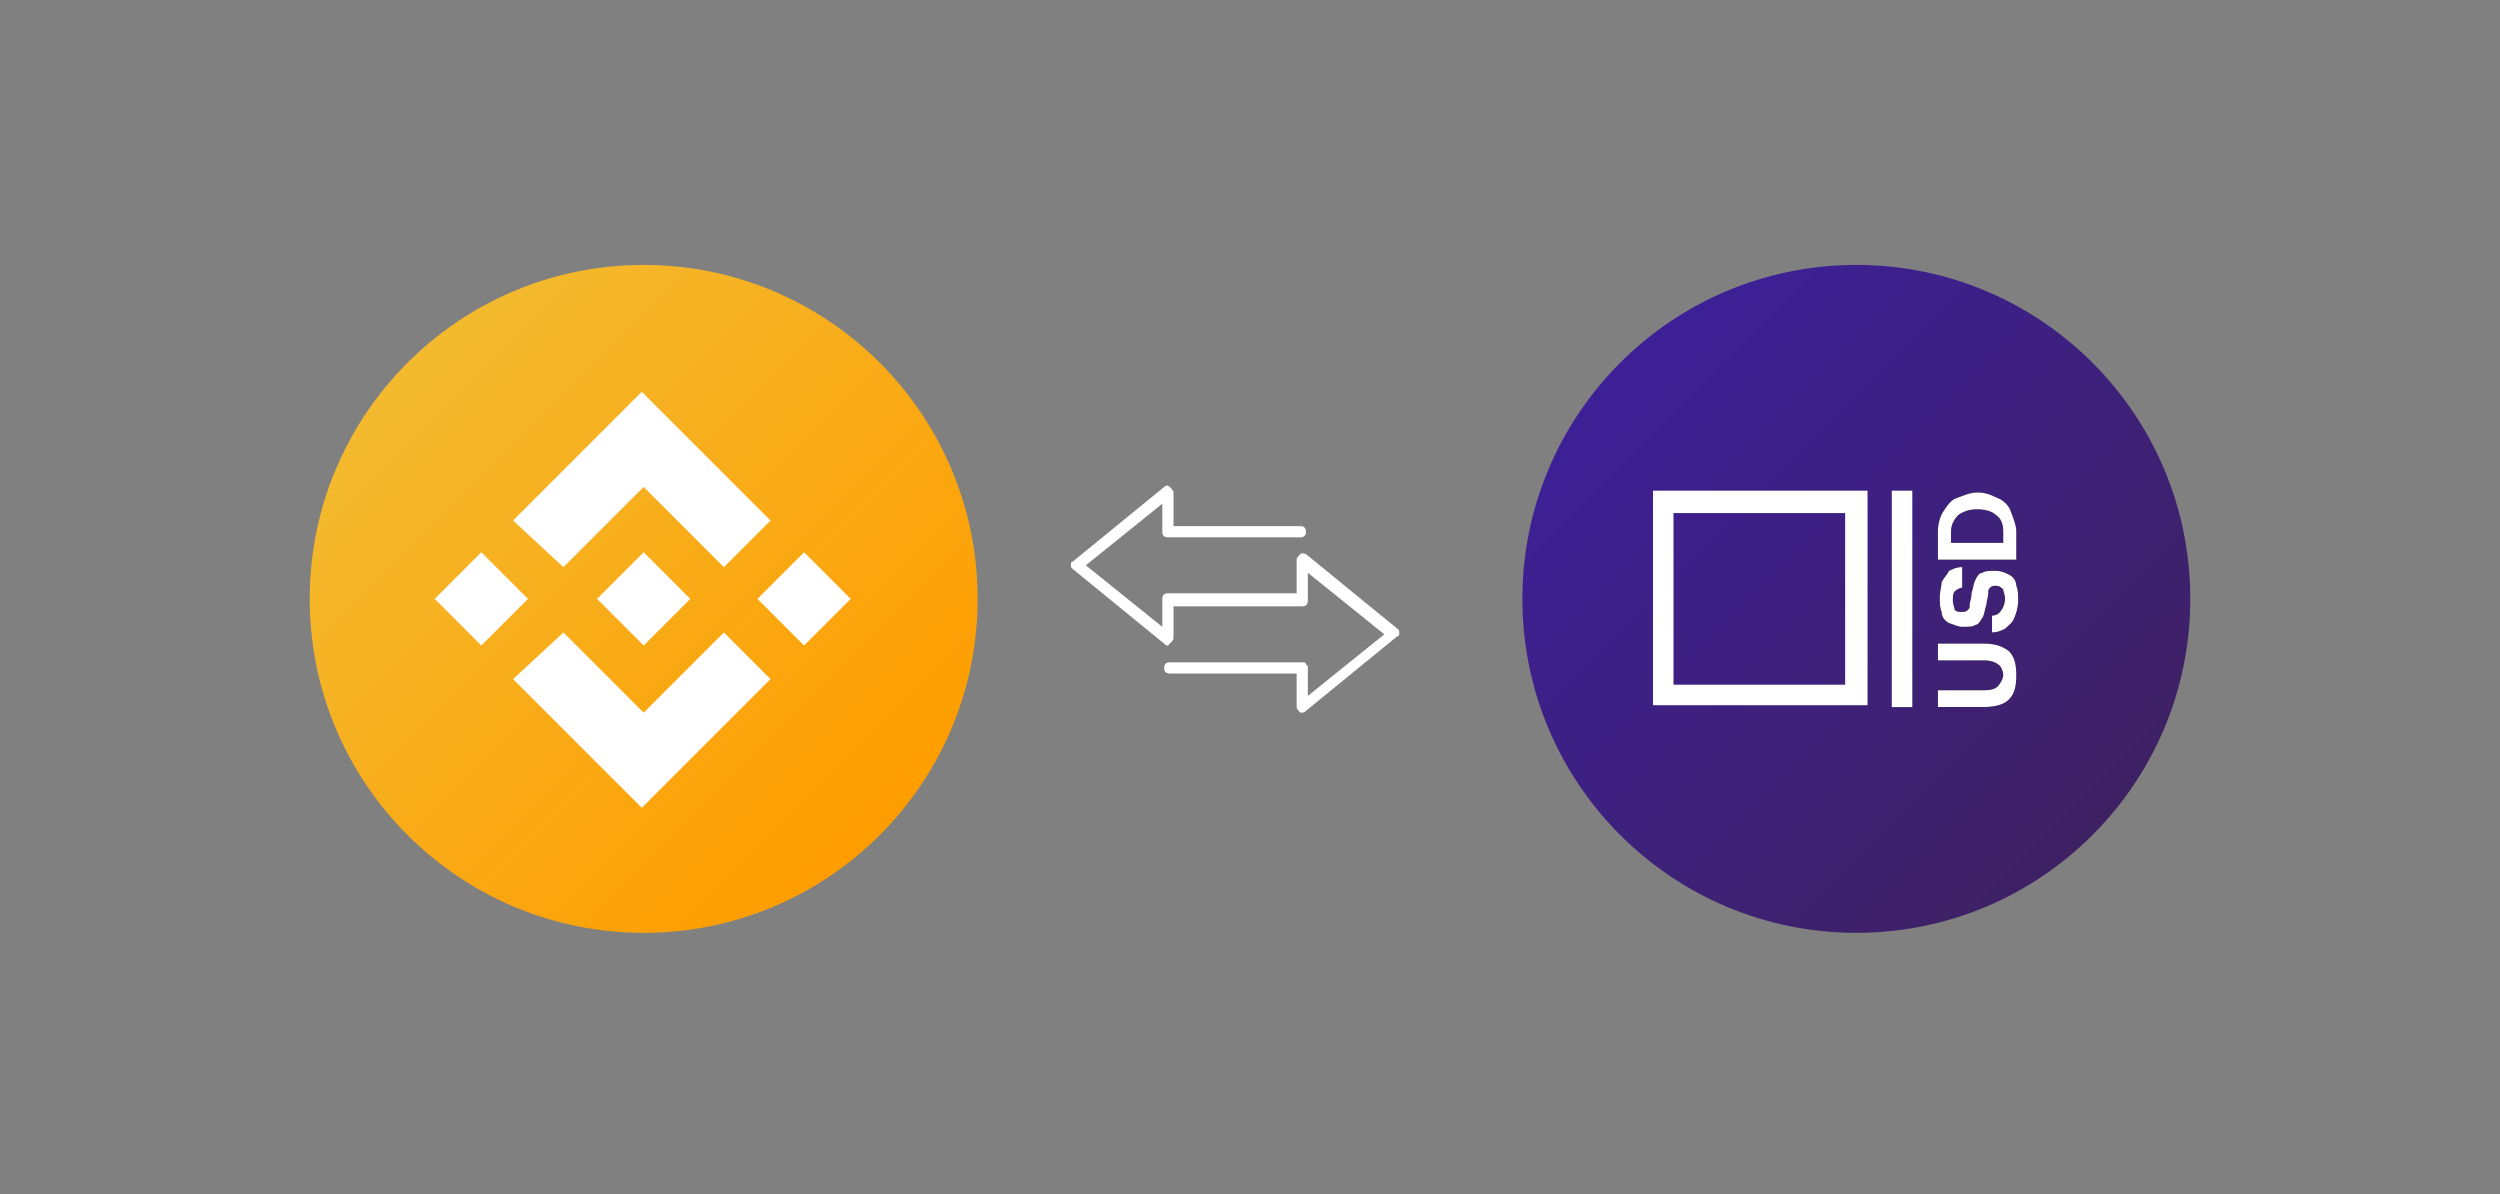 <?xml version="1.0" encoding="utf-8"?>
<!-- Generator: Adobe Illustrator 19.0.0, SVG Export Plug-In . SVG Version: 6.00 Build 0)  -->
<svg version="1.1" id="Layer_1" xmlns="http://www.w3.org/2000/svg" xmlns:xlink="http://www.w3.org/1999/xlink" x="0px" y="0px"
	 viewBox="-412 249 134 64" style="enable-background:new -412 249 134 64;" xml:space="preserve">
<rect x="-412" y="249" width="134" height="64" fill="#808080" stroke="none"/>
<style type="text/css">
	.BNB_svg{fill:url(#SVGID_1_);}
	.white_svg{fill:#FFFFFF;}
	.oUSD_svg{fill:url(#SVGID_2_);}
</style>
<g id="BNB">
	<linearGradient id="SVGID_1_" gradientUnits="userSpaceOnUse" x1="-390.135" y1="268.499" x2="-364.856" y2="293.778">
		<stop  offset="0" style="stop-color:#F3BA2F"/>
		<stop  offset="1" style="stop-color:#FF9D00"/>
	</linearGradient>
	<circle class="BNB_svg" cx="-377.5" cy="281.1" r="17.9"/>
	<path class="white_svg" d="M-381.8,279.4l4.3-4.3l4.3,4.3l2.5-2.5l-6.9-6.9l-6.9,6.9L-381.8,279.4z M-388.7,281.1l2.5-2.5l2.5,2.5
		l-2.5,2.5L-388.7,281.1z M-381.8,282.9l4.3,4.3l4.3-4.3l2.5,2.5l-6.9,6.9l-6.9-6.9l0,0L-381.8,282.9z M-371.4,281.1l2.5-2.5
		l2.5,2.5l-2.5,2.5L-371.4,281.1z M-375,281.1L-375,281.1L-375,281.1l-2.5,2.5l-2.5-2.5l0,0l0,0l0.4-0.4l0.2-0.2l1.9-1.9L-375,281.1
		L-375,281.1z"/>
</g>
<g id="oUSD">
	<g id="Main">
		<g>
			<linearGradient id="SVGID_2_" gradientUnits="userSpaceOnUse" x1="-325.144" y1="268.499" x2="-299.865" y2="293.778">
				<stop  offset="0" style="stop-color:#3D2096"/>
				<stop  offset="1" style="stop-color:#3E2163"/>
			</linearGradient>
			<circle class="oUSD_svg" cx="-312.5" cy="281.1" r="17.9"/>
		</g>
		<g id="Logo">
			<g id="XMLID_1_">
				<polygon class="white_svg" points="-309.5,275.3 -310.6,275.3 -310.6,286.9 -309.5,286.9 				"/>
			</g>
			<g id="XMLID_2_">
				<path class="white_svg" d="M-313.1,276.5v9.2h-9.2v-9.2H-313.1 M-311.9,275.3h-11.5v11.5h11.5V275.3L-311.9,275.3z"/>
			</g>
		</g>
	</g>
	<g id="Currency">
		<g id="USD_1_">
			<g transform="rotate(-90 189.035 14.062)">
				<g>
					<path id="a" d="M-82.9-483.1v2.5c0,0.4,0.1,0.6,0.2,0.7s0.4,0.3,0.6,0.3c0.2,0,0.5-0.1,0.6-0.3c0.1-0.1,0.2-0.4,0.2-0.7v-2.5
						h0.9v2.4c0,0.6-0.1,1-0.4,1.4c-0.3,0.3-0.7,0.4-1.3,0.4c-0.6,0-1-0.1-1.3-0.4c-0.3-0.3-0.4-0.8-0.4-1.4v-2.4
						C-83.8-483.1-82.9-483.1-82.9-483.1z M-78.9-480.2c0,0.2,0.1,0.4,0.3,0.5c0.1,0.1,0.4,0.2,0.6,0.2c0.2,0,0.4-0.1,0.5-0.1
						c0.1-0.1,0.2-0.2,0.2-0.4c0-0.1,0-0.2-0.1-0.3c-0.1-0.1-0.1-0.1-0.3-0.1s-0.4-0.1-0.6-0.1c-0.3-0.1-0.5-0.1-0.7-0.2
						c-0.1-0.1-0.4-0.2-0.4-0.4c-0.1-0.1-0.1-0.4-0.1-0.7c0-0.2,0.1-0.4,0.2-0.7c0.1-0.2,0.3-0.4,0.6-0.4c0.2-0.1,0.5-0.1,0.8-0.1
						c0.3,0,0.6,0.1,0.8,0.1c0.2,0.1,0.4,0.3,0.6,0.4c0.1,0.2,0.2,0.4,0.2,0.7h-1.1c0-0.1-0.1-0.3-0.2-0.4c-0.1-0.1-0.3-0.1-0.5-0.1
						c-0.2,0-0.4,0.1-0.5,0.1c-0.1,0.1-0.1,0.2-0.1,0.4c0,0.1,0,0.2,0.1,0.3c0.1,0.1,0.1,0.1,0.3,0.1c0.1,0,0.3,0.1,0.6,0.1
						c0.3,0.1,0.5,0.1,0.7,0.2c0.2,0.1,0.4,0.2,0.4,0.4c0.1,0.1,0.1,0.4,0.1,0.7c0,0.3-0.1,0.5-0.2,0.7s-0.3,0.4-0.6,0.4
						c-0.2,0.1-0.5,0.1-0.8,0.1c-0.3,0-0.7-0.1-0.9-0.2c-0.3-0.1-0.4-0.3-0.6-0.5c-0.1-0.2-0.2-0.4-0.2-0.7
						C-79.8-480.2-78.9-480.2-78.9-480.2z M-75.9-483.1h1.5c0.4,0,0.8,0.1,1.1,0.3s0.6,0.4,0.7,0.7s0.3,0.7,0.3,1.1
						s-0.1,0.7-0.3,1.1c-0.1,0.3-0.4,0.6-0.7,0.7c-0.3,0.1-0.7,0.3-1.1,0.3h-1.5V-483.1z M-74.4-479.6c0.4,0,0.7-0.1,0.9-0.4
						c0.2-0.2,0.3-0.6,0.3-1c0-0.4-0.1-0.7-0.3-1c-0.2-0.2-0.5-0.4-0.9-0.4H-75v2.8L-74.4-479.6L-74.4-479.6z"/>
				</g>
				<g>
					<path id="a_1_" class="white_svg" d="M-82.9-483.1v2.5c0,0.4,0.1,0.6,0.2,0.7s0.4,0.3,0.6,0.3c0.2,0,0.5-0.1,0.6-0.3
						c0.1-0.1,0.2-0.4,0.2-0.7v-2.5h0.9v2.4c0,0.6-0.1,1-0.4,1.4c-0.3,0.3-0.7,0.4-1.3,0.4c-0.6,0-1-0.1-1.3-0.4
						c-0.3-0.3-0.4-0.8-0.4-1.4v-2.4C-83.8-483.1-82.9-483.1-82.9-483.1z M-78.9-480.2c0,0.2,0.1,0.4,0.3,0.5
						c0.1,0.1,0.4,0.2,0.6,0.2c0.2,0,0.4-0.1,0.5-0.1c0.1-0.1,0.2-0.2,0.2-0.4c0-0.1,0-0.2-0.1-0.3c-0.1-0.1-0.1-0.1-0.3-0.1
						s-0.4-0.1-0.6-0.1c-0.3-0.1-0.5-0.1-0.7-0.2c-0.1-0.1-0.4-0.2-0.4-0.4c-0.1-0.1-0.1-0.4-0.1-0.7c0-0.2,0.1-0.4,0.2-0.7
						c0.1-0.2,0.3-0.4,0.6-0.4c0.2-0.1,0.5-0.1,0.8-0.1c0.3,0,0.6,0.1,0.8,0.1c0.2,0.1,0.4,0.3,0.6,0.4c0.1,0.2,0.2,0.4,0.2,0.7
						h-1.1c0-0.1-0.1-0.3-0.2-0.4c-0.1-0.1-0.3-0.1-0.5-0.1c-0.2,0-0.4,0.1-0.5,0.1c-0.1,0.1-0.1,0.2-0.1,0.4c0,0.1,0,0.2,0.1,0.3
						c0.1,0.1,0.1,0.1,0.3,0.1c0.1,0,0.3,0.1,0.6,0.1c0.3,0.1,0.5,0.1,0.7,0.2c0.2,0.1,0.4,0.2,0.4,0.4c0.1,0.1,0.1,0.4,0.1,0.7
						c0,0.3-0.1,0.5-0.2,0.7s-0.3,0.4-0.6,0.4c-0.2,0.1-0.5,0.1-0.8,0.1c-0.3,0-0.7-0.1-0.9-0.2c-0.3-0.1-0.4-0.3-0.6-0.5
						c-0.1-0.2-0.2-0.4-0.2-0.7C-79.8-480.2-78.9-480.2-78.9-480.2z M-75.9-483.1h1.5c0.4,0,0.8,0.1,1.1,0.3s0.6,0.4,0.7,0.7
						s0.3,0.7,0.3,1.1s-0.1,0.7-0.3,1.1c-0.1,0.3-0.4,0.6-0.7,0.7c-0.3,0.1-0.7,0.3-1.1,0.3h-1.5V-483.1z M-74.4-479.6
						c0.4,0,0.7-0.1,0.9-0.4c0.2-0.2,0.3-0.6,0.3-1c0-0.4-0.1-0.7-0.3-1c-0.2-0.2-0.5-0.4-0.9-0.4H-75v2.8L-74.4-479.6L-74.4-479.6z
						"/>
				</g>
			</g>
		</g>
	</g>
</g>
<g id="Swap">
	<path class="white_svg" d="M-349.4,283.6c-0.1,0-0.1,0-0.2-0.1l-4.9-4c-0.1-0.1-0.1-0.1-0.1-0.2c0-0.1,0-0.2,0.1-0.2l4.9-4
		c0.1-0.1,0.2-0.1,0.3,0c0.1,0.1,0.2,0.2,0.2,0.3v1.8h6.8c0.2,0,0.3,0.1,0.3,0.3s-0.1,0.3-0.3,0.3h-7.1c-0.2,0-0.3-0.1-0.3-0.3V276
		l-4.1,3.3l4.1,3.3v-1.5c0-0.2,0.1-0.3,0.3-0.3h7.1c0.2,0,0.3,0.1,0.3,0.3s-0.1,0.3-0.3,0.3h-6.8v1.8c0,0.1-0.1,0.2-0.2,0.3
		C-349.4,283.6-349.4,283.6-349.4,283.6z"/>
	<path class="white_svg" d="M-342.2,287.2c0,0-0.1,0-0.1,0c-0.1-0.1-0.2-0.2-0.2-0.3v-1.8l-6.8,0c-0.2,0-0.3-0.1-0.3-0.3s0.1-0.3,0.3-0.3
		l7.1,0c0.1,0,0.2,0,0.2,0.1c0.1,0.1,0.1,0.1,0.1,0.2v1.5l4.1-3.3l-4.1-3.3v1.5c0,0.2-0.1,0.3-0.3,0.3h-7.1c-0.2,0-0.3-0.1-0.3-0.3
		s0.1-0.3,0.3-0.3h6.8V279c0-0.1,0.1-0.2,0.2-0.3c0.1-0.1,0.2,0,0.3,0l4.9,4c0.1,0.1,0.1,0.1,0.1,0.2c0,0.1,0,0.2-0.1,0.2l-4.9,4
		C-342.1,287.2-342.2,287.2-342.2,287.2z"/>
</g>
</svg>
